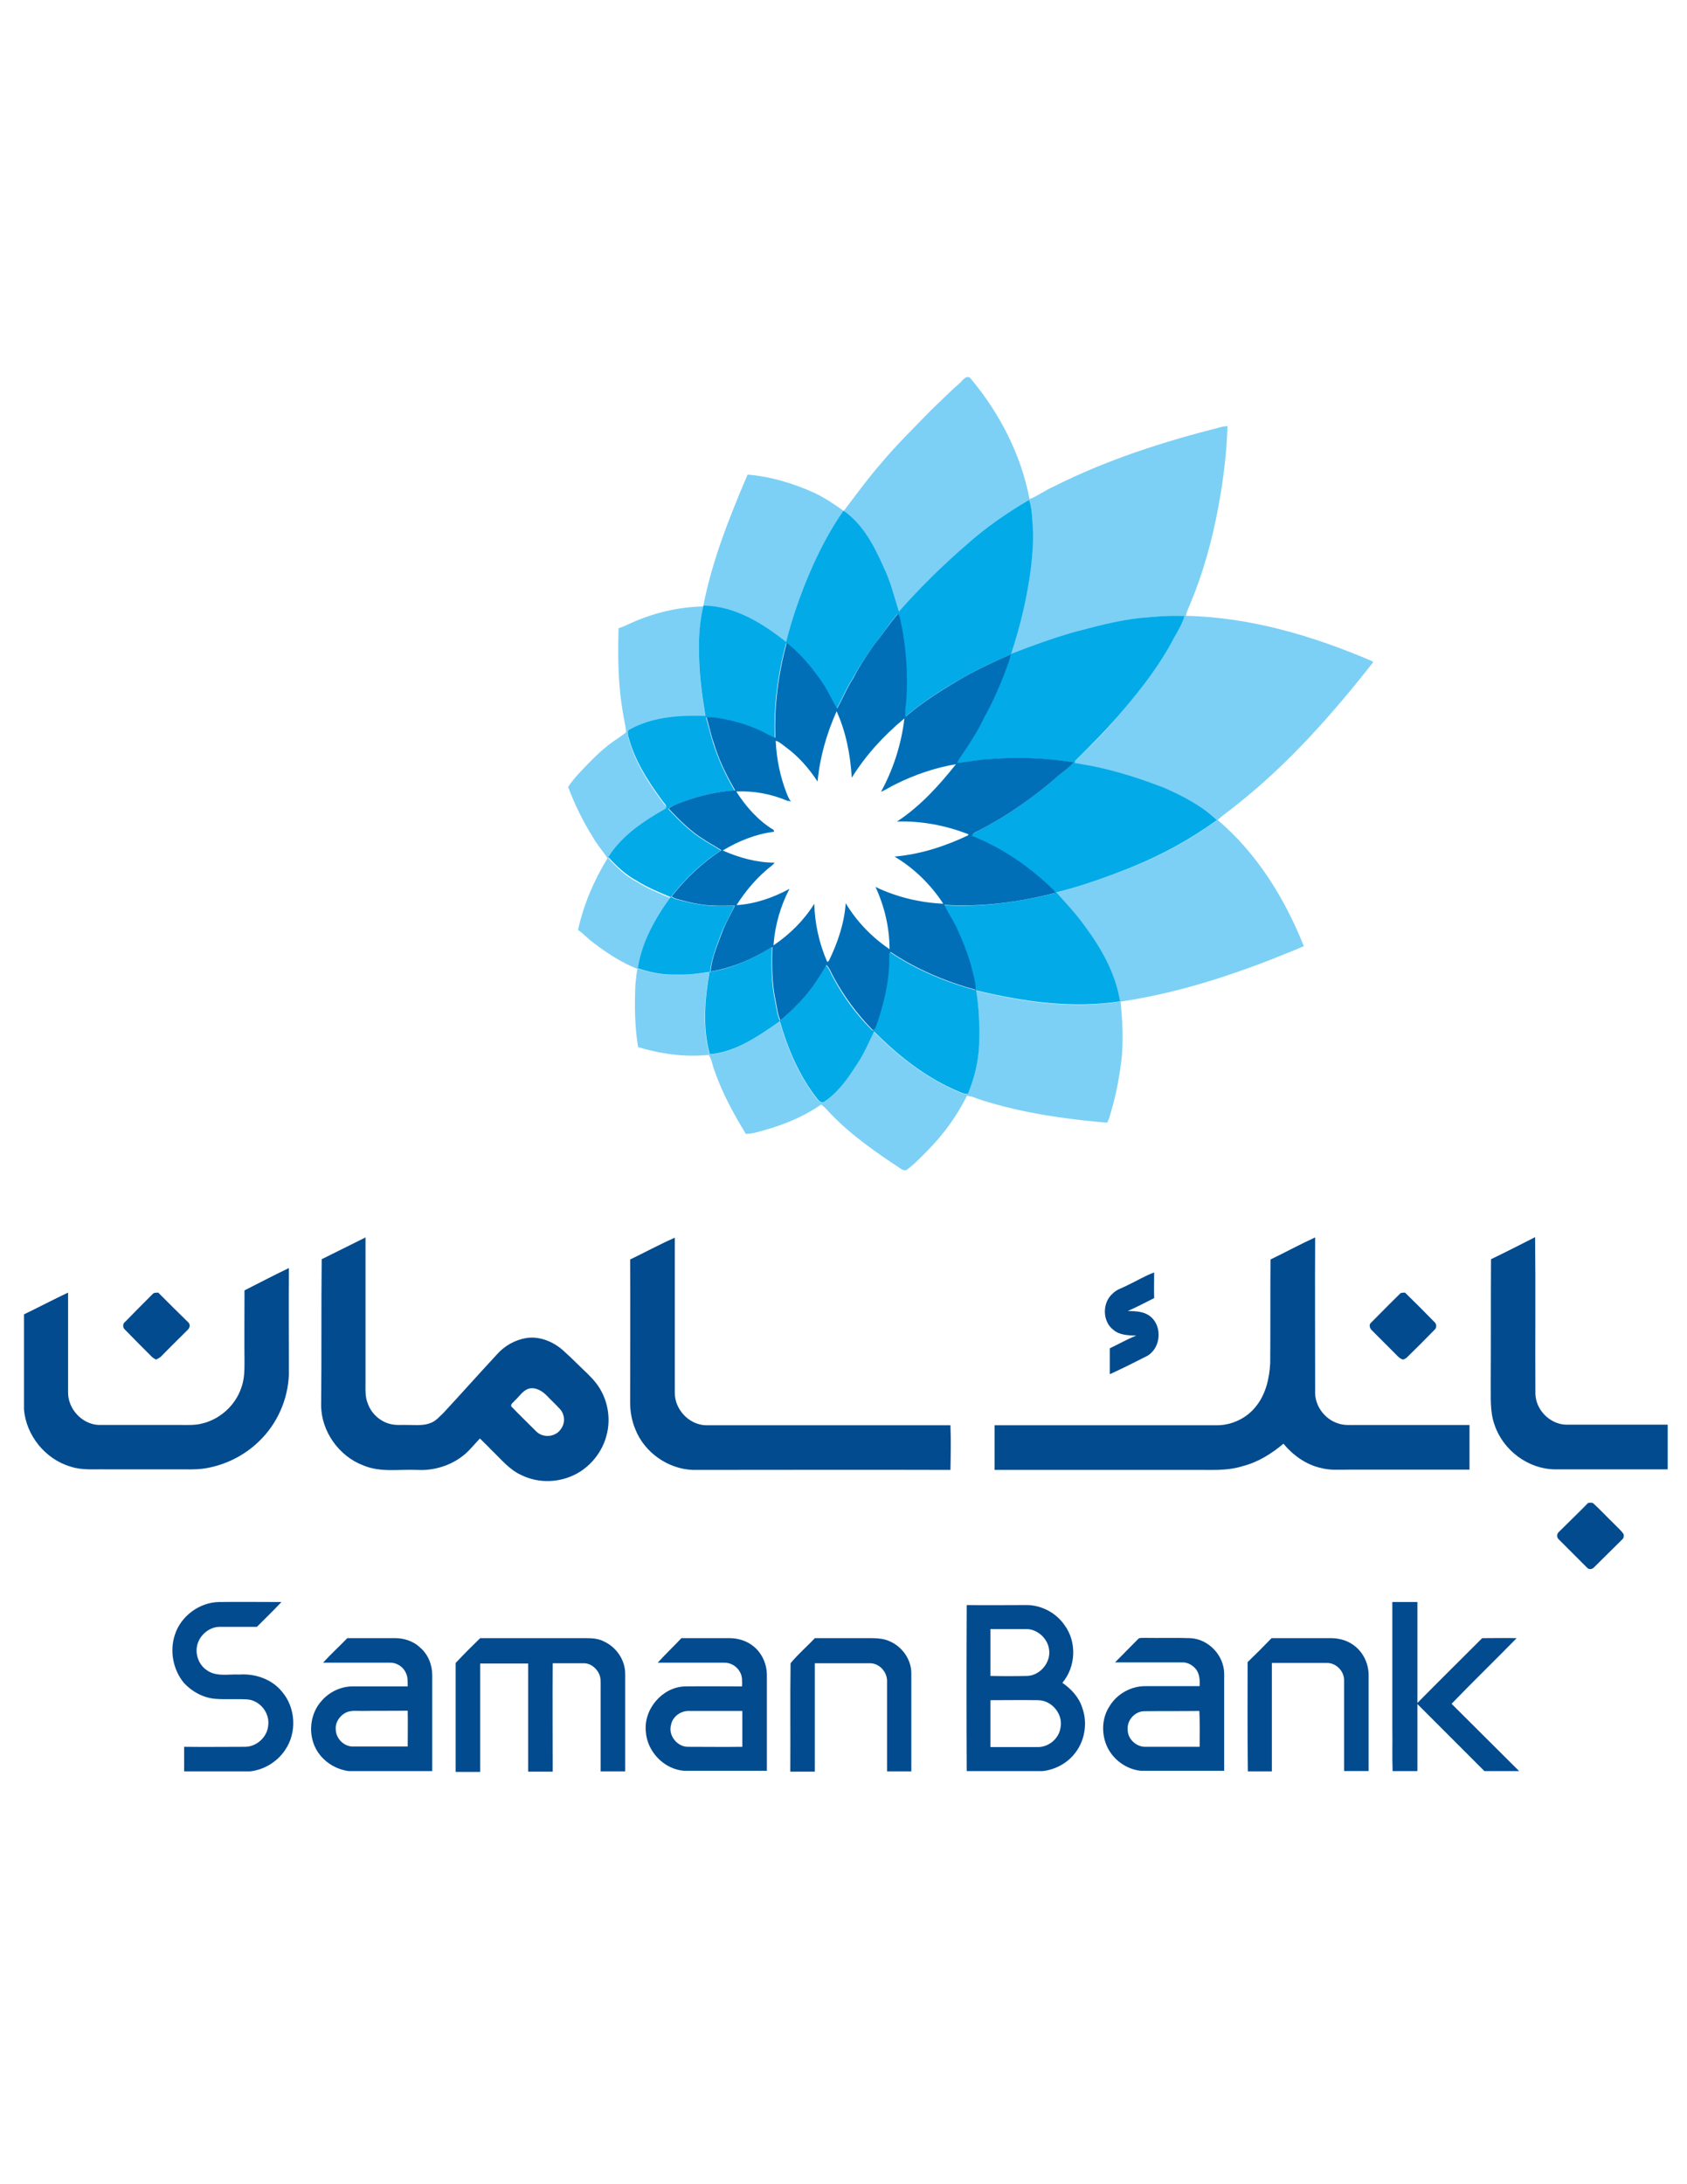 <?xml version="1.0" encoding="utf-8"?>
<!-- Generator: Adobe Illustrator 21.0.2, SVG Export Plug-In . SVG Version: 6.00 Build 0)  -->
<svg version="1.1" id="Layer_1" xmlns="http://www.w3.org/2000/svg" xmlns:xlink="http://www.w3.org/1999/xlink" x="0px" y="0px"
	 viewBox="0 0 612 792" style="enable-background:new 0 0 612 792;" xml:space="preserve">
<style type="text/css">
	.st0{fill:#7CD0F5;}
	.st1{fill:#02AAE8;}
	.st2{fill:#006FB8;}
	.st3{fill:#024B8F;}
</style>
<g>
	<path class="st0" d="M348.4,138.7c0.9-0.9,2.2-2.8,3.6-1.6c10.6,12.6,18.4,27.7,21.5,43.9c3-1.2,5.6-3.2,8.6-4.5
		c19.4-9.8,40.1-16.4,61.1-21.7c0.7-0.2,1.4-0.2,2.1-0.3c-0.3,9.8-1.5,19.6-3.3,29.2c-2.2,11.9-5.4,23.7-10.1,35
		c-0.6,1.5-1.4,3-1.7,4.6c23.4,0.5,46.3,7.3,67.7,16.5c0.1,0.1,0.2,0.3,0.2,0.4c-14.7,18.7-30.6,36.7-49.3,51.5
		c-2.3,1.9-4.8,3.6-7.1,5.6c14.3,12.1,24.4,28.5,31.3,45.8c-21.3,9-43.5,16.7-66.5,20.1c0.7,6.5,1,13,0.5,19.5
		c-0.7,6.7-1.9,13.4-3.8,19.9c-0.5,1.5-0.7,3.2-1.6,4.5c-12.5-1.1-24.9-2.7-37.1-5.8c-3.8-1-7.6-2-11.2-3.4
		c-0.8-0.3-1.7-0.5-2.5-0.6c-3.6,7.3-8.5,14-14.3,19.9c-2.4,2.4-4.8,5-7.6,7c-0.7,0.4-1.5,0-2.1-0.4c-9.1-6-18.2-12.3-25.7-20.2
		c-1-1.1-2-2.2-3.2-3.1c-7.3,5.1-15.8,8.2-24.3,10.3c-1,0.2-2,0.3-3,0.4c-4.4-7.2-8.5-14.7-11.3-22.7c-0.8-1.9-1-4.2-2.2-6
		c-8.6,0.9-17.3-0.3-25.6-2.8c-1.3-7.5-1.3-15.2-1-22.8c0.3-1.9,0.3-3.9,0.8-5.7c4.5,1.4,9.2,2.5,14,2.3c4,0.2,8-0.5,12-1
		c-1.7,9.9-2.6,20.2,0.1,29.9c9.6-0.9,17.7-6.6,25.4-12c2.9,9.9,7,19.7,13.4,27.9c0.6,0.8,1.6,1.9,2.7,1.3
		c4.7-3.2,8.2-7.9,11.3-12.7c2.8-4,4.7-8.5,6.8-12.8c9,9.1,19.5,17.2,31.4,22.1c0.8,0.4,1.7,0.4,2.6,0.6c2.5-5.7,4-11.9,4.1-18.1
		c0.2-6.5,0.1-13.1-1.1-19.5c17,4.1,34.8,6.8,52.2,4c-1.6-10.1-6.7-19.1-12.7-27.2c-3.1-4.4-6.8-8.3-10.4-12.3
		c9.5-2.5,18.8-5.7,27.9-9.4c10.7-4.4,21-9.9,30.3-16.8c-5.4-5.2-12.2-8.7-19-11.7c-10.5-4.1-21.3-7.4-32.5-9c0-0.2,0.1-0.6,0.1-0.8
		c6.2-5.9,12.3-12,17.7-18.7c6.9-8.1,13.4-16.6,18.3-26.1c1.3-2.5,2.8-5,3.7-7.7c-5.4-0.3-10.8,0.1-16.2,0.7
		c-8.2,0.9-16.2,3.1-24.2,5.2c-7.7,2.2-15.1,4.9-22.5,7.8c3.4-10.1,5.7-20.6,7.2-31.2c0.6-5.6,1.1-11.3,0.5-17
		c-0.2-2.5-0.3-5.1-1.2-7.6c-8.1,4.7-16,10.1-22.9,16.4c-8.7,7.5-16.8,15.6-24.2,24.4c-1.7-5.4-3-10.9-5.5-16
		c-3.4-7.7-7.5-15.7-14.6-20.6c-4.9,7.2-9,14.9-12.4,22.9c-3.4,8-6.3,16.2-8.4,24.7c-8.6-6.8-18.6-13.1-30-13.2
		c-1.4,5.9-1.8,11.9-1.6,17.9c0.1,7.4,1.1,14.8,2.3,22.1c-9.3-0.4-19.1,0.2-27.4,4.9c-1,0.4-0.7,1.6-0.6,2.4
		c2.2,8.6,7,16.2,12.3,23.3c0.5,0.9,2,1.8,1.3,3c-7.9,4.5-16,9.7-20.8,17.6c3,3.3,6.2,6.4,10.2,8.5c3.9,2.5,8.2,4.2,12.4,6
		c-5.6,7.6-10.4,16.2-11.9,25.7c-5.9-2.3-11.2-5.8-16.2-9.6c-1.9-1.4-3.5-3.2-5.5-4.6c2-9.2,5.8-18,10.7-26
		c-1.7-2.6-3.8-4.9-5.3-7.6c-3.6-5.7-6.6-11.9-9-18.2c1.3-2.1,3-4,4.7-5.8c3.5-3.7,7.1-7.4,11.2-10.4c1.7-1.2,3.4-2.3,5.1-3.6
		c0-2.2-0.7-4.3-1-6.5c-1.9-10.3-2-20.8-1.7-31.3c1.3-0.4,2.5-0.9,3.7-1.5c8.4-3.9,17.6-6.2,27-6.4c3.2-16.6,9.5-32.3,16.1-47.8
		c8.5,0.7,16.7,3.2,24.4,6.7c3.7,1.8,7.2,4.1,10.5,6.5c4.3-5.7,8.5-11.5,13.2-16.9c5.8-7,12.3-13.3,18.6-19.8
		C341.5,145.2,344.8,141.8,348.4,138.7L348.4,138.7z"/>
	<path class="st1" d="M350.4,197.7c7-6.3,14.8-11.7,22.9-16.4c0.9,2.4,1,5,1.2,7.6c0.6,5.7,0.1,11.4-0.5,17
		c-1.4,10.6-3.8,21-7.2,31.2c7.4-2.9,14.9-5.6,22.5-7.8c8-2.1,16-4.3,24.2-5.2c5.4-0.5,10.8-1,16.2-0.7c-0.8,2.7-2.3,5.2-3.7,7.7
		c-4.9,9.5-11.4,18-18.3,26.1c-5.5,6.6-11.6,12.7-17.7,18.7c0,0.2-0.1,0.6-0.1,0.8c11.2,1.6,22,4.9,32.5,9c6.8,3,13.6,6.5,19,11.7
		c-9.3,6.8-19.6,12.4-30.3,16.8c-9.1,3.7-18.4,7-27.9,9.4c3.6,4,7.3,7.9,10.4,12.3c6,8.1,11.1,17.1,12.7,27.2
		c-17.4,2.7-35.2,0.1-52.2-4c1.1,6.4,1.3,13,1.1,19.5c-0.2,6.3-1.7,12.4-4.1,18.1c-0.9-0.1-1.8-0.2-2.6-0.6
		c-12-4.9-22.4-13-31.4-22.1c-2.1,4.4-4,8.8-6.8,12.8c-3.1,4.8-6.5,9.5-11.3,12.7c-1.1,0.7-2.1-0.5-2.7-1.3
		c-6.4-8.2-10.5-17.9-13.4-27.9c-7.7,5.4-15.8,11.1-25.4,12c-2.7-9.8-1.8-20.1-0.1-29.9c-4,0.6-7.9,1.2-12,1
		c-4.8,0.2-9.5-0.8-14-2.3l0-0.1c1.5-9.5,6.3-18,11.9-25.7c-4.2-1.8-8.5-3.5-12.4-6c-3.9-2.1-7.2-5.2-10.2-8.5
		c4.9-7.9,12.9-13.1,20.8-17.6c0.7-1.2-0.8-2.1-1.3-3c-5.2-7-10.1-14.7-12.3-23.3c-0.1-0.8-0.4-2,0.6-2.4c8.3-4.6,18.1-5.2,27.4-4.9
		c-1.2-7.3-2.2-14.7-2.3-22.1c-0.2-6,0.2-12.1,1.6-17.9c11.3,0.1,21.4,6.4,30,13.2c2.1-8.4,5-16.7,8.4-24.7
		c3.4-8,7.4-15.7,12.4-22.9c7.1,4.9,11.2,12.9,14.6,20.6c2.5,5.1,3.8,10.7,5.5,16C333.6,213.3,341.7,205.2,350.4,197.7 M316.5,234.6
		c-2.5,3.7-5.1,7.5-7.2,11.5c-2.3,3.5-3.8,7.3-5.8,10.9c-2.1-3.5-3.7-7.3-6.2-10.6c-3.5-4.9-7.3-9.6-12.1-13.2
		c-3,11.2-4.6,22.8-4.1,34.4c-0.8-0.3-1.7-0.6-2.4-1c-6.2-3.5-13.2-5.5-20.2-6.4c-0.8-0.1-1.6-0.1-2.4,0c1,3,1.6,6.2,2.6,9.2
		c1.9,6.1,4.6,11.8,7.8,17.3c-6.6,0.3-13,1.9-19.2,4.2c-1.7,0.7-3.5,1.2-4.9,2.4c3.9,4.2,8,8.3,12.9,11.3c2,1.4,4.2,2.4,6.2,3.8
		c-7,4.5-13,10.3-18.1,16.8c0.6,0.3,1.3,0.7,2,0.9c4.5,1.2,9,2.2,13.6,2.4c2.5,0,4.9,0,7.4,0c-1.4,3.3-3.3,6.3-4.6,9.6
		c-1.7,4.6-3.7,9.3-4.2,14.3c6.4-1,12.4-3.4,18.1-6.5c1.4-0.9,2.8-1.8,4.3-2.4c-0.2,6.5-0.2,13.2,1.2,19.6c0.5,2.3,0.7,4.8,1.7,7
		c2-1.6,3.9-3.4,5.6-5.2c4.5-4.3,8-9.5,11.1-14.9c1.3,1.3,1.8,3.1,2.7,4.6c3.7,6.9,8.4,13.3,13.9,18.8c0.7,0.8,1.2-0.5,1.4-1.1
		c2.9-8.5,5.1-17.5,4.8-26.5c0.1-0.1,0.4-0.4,0.5-0.5c9.4,6.3,19.9,10.7,30.8,13.7c0.1-2.3-0.6-4.5-1.1-6.7
		c-1.3-5.7-3.6-11.1-6-16.4c-1.2-2.7-3-5.1-4.2-7.7c13.5,0.9,27.1-1.1,40.2-4.3c-0.2-0.5-0.4-1-0.8-1.3c-8.5-8.2-18.4-15-29.4-19.4
		c0.3-0.9,1.3-1.2,2-1.7c10.8-5.5,20.8-12.6,29.9-20.6c1.7-1.4,3.6-2.6,4.9-4.4c-9.8-1.5-19.8-2.1-29.8-1.2
		c-4.2,0.1-8.2,1.1-12.4,1.4c0.8-1.6,1.9-3,2.9-4.5c2.5-3.8,5-7.7,6.9-11.9c2.8-5,5.1-10.1,7.2-15.4c0.8-2.5,2.1-4.9,2.4-7.5
		c-5.7,2.5-11.5,5.1-16.9,8.2c-7.4,4.2-14.7,8.8-21.2,14.4c-0.2-2,0.1-4,0.3-6c0.6-9.5,0.1-19-2-28.3c-0.2-1.1-0.4-2.2-1-3.1
		C322.5,226.3,319.7,230.6,316.5,234.6L316.5,234.6z"/>
	<path class="st2" d="M316.5,234.6c3.2-4,6-8.2,9.3-12.1c0.6,0.9,0.8,2,1,3.1c2,9.3,2.6,18.8,2,28.3c-0.2,2-0.6,4-0.3,6
		c6.5-5.6,13.8-10.1,21.2-14.4c5.5-3.1,11.2-5.7,16.9-8.2c-0.3,2.6-1.6,5-2.4,7.5c-2.1,5.3-4.4,10.5-7.2,15.4
		c-1.9,4.2-4.4,8.1-6.9,11.9c-1,1.5-2.1,2.9-2.9,4.5c4.2-0.3,8.2-1.3,12.4-1.4c9.9-0.8,19.9-0.3,29.8,1.2c-1.3,1.8-3.2,3-4.9,4.4
		c-9.1,8-19.1,15.1-29.9,20.6c-0.8,0.4-1.7,0.8-2,1.7c11,4.3,20.9,11.2,29.4,19.4c0.4,0.3,0.7,0.8,0.8,1.3
		c-13.1,3.3-26.6,5.2-40.2,4.3c1.2,2.7,2.9,5.1,4.2,7.7c2.4,5.3,4.7,10.7,6,16.4c0.5,2.2,1.3,4.4,1.1,6.7
		c-10.9-3-21.4-7.4-30.8-13.7c-0.1,0.1-0.4,0.4-0.5,0.5c0.3,9.1-1.8,18-4.8,26.5c-0.2,0.5-0.7,1.9-1.4,1.1
		c-5.5-5.6-10.2-12-13.9-18.8c-0.9-1.5-1.4-3.3-2.7-4.6c-3.1,5.4-6.6,10.6-11.1,14.9c-1.8,1.9-3.7,3.6-5.6,5.2c-1-2.2-1.2-4.6-1.7-7
		c-1.4-6.4-1.4-13.1-1.2-19.6c-1.5,0.7-2.9,1.6-4.3,2.4c-5.6,3.1-11.7,5.4-18.1,6.5c0.4-5,2.5-9.7,4.2-14.3c1.2-3.3,3.1-6.4,4.6-9.6
		c-2.5,0-4.9,0.1-7.4,0c-4.6-0.1-9.2-1.2-13.6-2.4c-0.7-0.2-1.3-0.5-2-0.9c5.1-6.5,11.2-12.3,18.1-16.8c-2-1.4-4.2-2.4-6.2-3.8
		c-4.9-3-9-7.1-12.9-11.3c1.4-1.2,3.2-1.7,4.9-2.4c6.2-2.3,12.6-3.8,19.2-4.2c-3.2-5.5-6-11.2-7.8-17.3c-1.1-3-1.6-6.1-2.6-9.2
		c0.8-0.1,1.6-0.1,2.4,0c7,0.9,14,2.9,20.2,6.4c0.8,0.4,1.6,0.8,2.4,1c-0.5-11.6,1.1-23.2,4.1-34.4c4.8,3.7,8.6,8.3,12.1,13.2
		c2.5,3.3,4,7.1,6.2,10.6c2-3.6,3.5-7.4,5.8-10.9C311.5,242,314,238.3,316.5,234.6 M303.5,257.9c-3.6,8.1-6.1,16.7-6.9,25.5
		c-3.1-4.7-6.8-9-11.3-12.3c-1.3-0.9-2.4-2.1-3.9-2.5c0.3,6.5,1.6,13,4,19.1c0.4,1,0.8,2,1.5,2.9c-0.3-0.1-0.9-0.2-1.2-0.2
		c-5.8-2.5-12.3-3.7-18.6-3.4c3.5,5.5,7.9,10.5,13.5,13.9c0.1,0.2,0.2,0.5,0.2,0.7c-6.6,0.8-13,3.4-18.6,6.8
		c5.9,2.6,12.3,4.4,18.8,4.4c-0.2,0.3-0.5,0.6-0.8,0.9c-5.2,4-9.5,9-13,14.5c6.7-0.4,13.3-2.7,19.2-5.9c-3.3,6.3-5.3,13.4-5.8,20.5
		c5.9-4,11-9,14.8-15.1c0.2,7.3,1.8,14.5,4.7,21.1c0.2-0.1,0.5-0.3,0.6-0.4c3.2-6.6,5.6-13.6,6.1-20.9c4,6.7,9.5,12.3,15.9,16.7
		c0-7.8-1.8-15.5-5.1-22.6c7.7,3.7,16.1,5.7,24.6,6.1c-4.5-6.9-10.6-12.9-17.7-17.1c9.3-0.8,18.3-3.7,26.7-7.7
		c0-0.1,0.1-0.3,0.1-0.4c-8.2-3.2-17.1-4.9-25.9-4.6c8.4-5.5,15.2-13,21.4-20.8c-7.7,1.3-15.2,3.9-22.2,7.4c-1.7,0.8-3.2,1.9-5,2.6
		c4.5-8.2,7.4-17.3,8.5-26.6c-7.4,6.1-14,13.3-19.1,21.5C308.5,273.7,306.9,265.4,303.5,257.9L303.5,257.9z"/>
	<path class="st3" d="M116.7,456.6c5.3-2.6,10.6-5.3,15.9-7.9c0,17.5,0,35.1,0,52.6c0,2.6-0.2,5.3,0.9,7.8c1.3,3.6,4.6,6.5,8.3,7.3
		c2.2,0.5,4.4,0.2,6.6,0.3c2.7,0,5.5,0.3,8-0.8c1.8-0.7,3.1-2.3,4.5-3.6c6.5-7,12.8-14.1,19.3-21.1c2.7-3.1,6.5-5.3,10.6-6
		c4.8-0.8,9.7,1.2,13.3,4.3c1.9,1.7,3.7,3.4,5.5,5.2c2.3,2.3,4.7,4.3,6.7,6.9c4.1,5.3,5.5,12.6,3.7,19c-1.5,5.7-5.4,10.7-10.5,13.6
		c-6.2,3.5-14,3.8-20.3,0.7c-4.5-2-7.5-5.9-11-9.2c-1.3-1.4-2.7-2.7-4.1-4.1c-1.1,1.2-2.2,2.4-3.3,3.6c-4.8,5.4-12.2,8.2-19.4,7.8
		c-6.5-0.3-13.3,1-19.5-1.6c-8.9-3.3-15.4-12.4-15.4-21.9C116.7,491.8,116.5,474.2,116.7,456.6 M191.6,503.6
		c-2.1,0.8-3.2,2.8-4.8,4.2c-0.5,0.7-1.7,1.3-1.3,2.2c3,3.1,6.1,6.1,9.2,9.2c2.6,2.4,7.1,1.8,8.9-1.2c1.5-2.1,1.3-5.1-0.4-7
		c-1.6-1.8-3.4-3.4-5-5.1C196.6,504.3,194.1,502.8,191.6,503.6 M228.6,456.7c5.4-2.6,10.7-5.5,16.2-7.9c0,18.7,0,37.4,0,56.1
		c-0.1,6.1,5.1,11.7,11.2,11.9c29.6,0,59.2,0,88.8,0c0.2,5.4,0.1,10.8,0,16.2c-31.1-0.1-62.3,0-93.4,0c-9-0.3-17.6-6.3-20.9-14.7
		c-1.3-3.1-1.9-6.4-1.9-9.8C228.6,491.2,228.7,473.9,228.6,456.7 M460.9,456.7c5.4-2.6,10.7-5.5,16.2-8c-0.1,18.5,0,37.1,0,55.6
		c-0.3,5.2,3.3,10.2,8.2,11.8c2.2,0.8,4.5,0.6,6.7,0.6c13.7,0,27.4,0,41.1,0c0,5.4,0,10.8,0,16.2c-14.6,0-29.1,0-43.7,0
		c-3.4,0-6.9,0.3-10.2-0.6c-5.4-1.2-10.1-4.6-13.6-8.8c-4.3,3.6-9.2,6.7-14.7,8.1c-5.9,1.9-12.1,1.3-18.1,1.4c-24,0-48,0-72,0
		c0-5.4,0-10.8,0-16.2c27,0,54,0,81,0c5.3-0.1,10.5-2.6,13.8-6.8c3.6-4.4,4.9-10.2,5.2-15.7C460.9,481.7,460.8,469.2,460.9,456.7
		 M540.9,456.6c5.4-2.6,10.7-5.3,16-8c0.2,18.9,0,37.8,0.1,56.7c0.1,5.9,5.2,11.1,11.1,11.3c12.3,0,24.6,0,36.9,0v16.2
		c-13.6,0-27.3,0-40.9,0c-9.7-0.1-18.8-6.9-21.9-16.1c-1.8-4.9-1.3-10.3-1.4-15.4C540.9,486.4,540.8,471.5,540.9,456.6 M88.7,467.9
		c5.3-2.7,10.7-5.5,16.1-8.1c-0.1,12.8,0,25.7,0,38.5c-0.3,9.1-4.2,17.9-10.7,24.2c-5.6,5.5-13,9.1-20.8,10.1
		c-2.7,0.3-5.4,0.2-8,0.2c-8.9,0-17.9,0-26.8,0c-4.3-0.1-8.7,0.4-12.9-1c-9.2-2.7-16.1-11.3-16.9-20.7v-34.5
		c5.4-2.6,10.7-5.4,16-7.9c0,12,0,24.1,0,36.1c-0.1,6.1,5.1,11.7,11.2,11.9c10.1,0,20.2,0,30.3,0c2.2,0,4.4,0.1,6.6-0.4
		c6.7-1.4,12.5-6.5,14.7-13c1.1-2.9,1.2-6,1.2-9.1C88.6,485.4,88.7,476.7,88.7,467.9 M409.1,466c3.2-1.5,6.3-3.4,9.6-4.6
		c0,3.1-0.1,6.2,0,9.3c-3.2,1.6-6.4,3.3-9.6,4.7c2.9,0,6.2,0.1,8.5,2.2c4.2,3.7,3.4,11.4-1.5,14.1c-4.5,2.3-8.9,4.5-13.5,6.6
		c0-3.1,0-6.3,0-9.4c3.2-1.5,6.3-3.3,9.6-4.6c-2.8-0.1-6-0.1-8.3-2.1c-4-3-4.1-9.8-0.3-13.1C405.1,467.5,407.3,467,409.1,466
		 M55.4,469.2c0.5-0.6,1.3-0.4,2-0.5c3.6,3.6,7.2,7.2,10.9,10.8c0.9,0.8,0.5,2.1-0.3,2.8c-3.1,3.1-6.3,6.2-9.4,9.4
		c-0.5,0.6-1.3,0.9-2,1.3c-0.7-0.4-1.4-0.8-1.9-1.4c-3.1-3.1-6.2-6.2-9.3-9.4c-0.9-0.7-1-2.2,0-2.9C48.6,476,52,472.6,55.4,469.2
		 M507.8,469.2c0.4-0.6,1.2-0.4,1.9-0.5c3.6,3.5,7.2,7.1,10.7,10.7c0.9,0.8,0.8,2.2-0.1,2.9c-3.3,3.4-6.7,6.8-10.1,10.1
		c-0.3,0.2-0.9,0.5-1.2,0.6c-1.5-0.4-2.4-1.8-3.5-2.8c-2.6-2.6-5.2-5.2-7.8-7.8c-0.8-0.7-1.2-2.1-0.3-2.8
		C500.9,476.1,504.3,472.6,507.8,469.2 M576.1,545c0.7-0.1,1.5-0.3,2.1,0.3c2.6,2.4,5.1,5.1,7.6,7.5c1.1,1.2,2.3,2.1,3.2,3.5
		c0.2,0.8,0,1.6-0.7,2.1c-3.4,3.3-6.7,6.7-10.1,10c-0.7,0.7-1.8,0.8-2.5,0c-3.4-3.4-6.7-6.7-10.1-10.1c-0.8-0.6-1-1.9-0.2-2.7
		C568.9,552.1,572.6,548.6,576.1,545 M63.4,592.9c2.1-6.8,8.8-11.8,15.9-12c7.6-0.1,15.2,0,22.8,0c-2.9,3.1-5.9,6-8.9,9
		c-4.5,0-9,0-13.5,0c-3.3,0-6.4,2.3-7.7,5.3c-1.6,3.6-0.3,8.2,3,10.4c3.4,2.5,7.9,1.4,11.8,1.6c5.7-0.4,11.7,1.6,15.4,6.1
		c5.1,5.8,5.6,15,1.2,21.3c-2.8,4.2-7.5,7.1-12.6,7.7h-24c0-3,0-5.9,0-8.9c7.3,0.1,14.6,0,21.9,0c4.3,0.1,8.3-3.5,8.6-7.8
		c0.6-4.6-3.1-9.1-7.7-9.4c-3.9-0.2-7.7,0.1-11.6-0.2c-4.3-0.4-8.4-2.6-11.3-5.8C62.8,605.5,61.5,598.7,63.4,592.9 M505.1,626.5
		c0-15.2,0-30.4,0-45.6c3,0,6,0,9.1,0c0,12.2,0,24.4,0,36.6c7.8-7.9,15.7-15.7,23.5-23.5c4.2,0,8.3-0.1,12.5,0
		c-7.8,8-15.8,15.7-23.6,23.8c8.2,8.1,16.3,16.3,24.5,24.4h-12.6c-8.1-8.1-16.2-16.2-24.3-24.3c0,8.1,0,16.2,0,24.3h-9
		C505,637,505.2,631.8,505.1,626.5 M350.7,642.2c-0.1-20.1-0.1-40.2,0-60.2c7.3,0.1,14.7,0,22,0c5.3,0.1,10.5,2.9,13.5,7.3
		c4.5,6.1,4.1,15.1-0.8,20.9c3.2,2.2,6,5.2,7.2,9c2.1,5.7,0.9,12.5-3.1,17.1c-2.8,3.3-6.9,5.4-11.2,5.9H350.7 M359.3,590.7
		c0,5.7,0,11.3,0,17c4.5,0.1,8.9,0.1,13.4,0c4.6-0.2,8.5-4.8,7.9-9.4c-0.4-4.1-4.2-7.6-8.3-7.6C367.9,590.7,363.6,590.7,359.3,590.7
		 M359.3,616.5c0,5.7,0,11.3,0,17c5.8,0,11.6,0,17.4,0c3.9-0.1,7.4-3.1,8-6.9c1.1-4.9-3-10-8-10.1
		C370.9,616.4,365.1,616.5,359.3,616.5 M126,594c5.7,0,11.3,0,16.9,0c3.4-0.1,7,1,9.5,3.4c2.9,2.5,4.4,6.2,4.4,10
		c0,11.6,0,23.2,0,34.8h-30.3c-4-0.5-7.8-2.6-10.3-5.7c-4.7-5.6-4.4-14.6,0.6-19.9c2.8-3.2,7.1-5.2,11.4-5.1c6.6,0,13.1,0,19.7,0
		c0-1.7,0.1-3.4-0.7-5c-1-2.2-3.4-3.7-5.8-3.6c-8.1,0-16.2,0-24.2,0C120,599.8,123.1,597,126,594 M126.2,620.7
		c-2.6,0.9-4.6,3.6-4.4,6.3c0,3.4,3,6.4,6.4,6.3c6.6,0,13.1,0,19.7,0c0-4.3,0.1-8.7,0-13c-5.5,0.1-11.1,0-16.6,0.1
		C129.6,620.4,127.9,620.2,126.2,620.7 M174.2,594c12.8,0,25.7,0,38.5,0c2.3,0,4.6,0.2,6.6,1.3c4.4,2.1,7.5,6.7,7.5,11.6
		c0,11.8,0,23.6,0,35.4h-8.9c0-10.1,0-20.2,0-30.3c0-1.8,0.2-3.8-0.8-5.5c-1.1-2-3.2-3.5-5.5-3.4c-3.7,0-7.4,0-11.1,0
		c-0.1,13.1,0,26.2,0,39.3h-8.9c0-13.1,0-26.2,0-39.2c-5.8,0-11.6,0-17.4,0c0,13.1,0,26.2,0,39.3h-8.9c0-13.2,0-26.3,0-39.5
		C168.3,599.8,171.2,596.9,174.2,594 M247.2,594c5.8,0,11.6,0,17.4,0c3.2,0,6.4,1,8.8,3c3.2,2.6,4.9,6.7,4.8,10.8
		c0,11.4,0,22.9,0,34.3h-30.1c-7.2-0.6-13.3-6.9-13.8-14.1c-0.9-8.2,5.9-16.2,14.1-16.5c6.9-0.1,13.9,0,20.8,0
		c0-1.7,0.2-3.5-0.7-5.1c-1.1-2.2-3.5-3.6-5.9-3.5c-8,0-16,0-24,0C241.4,599.8,244.4,597,247.2,594 M243.4,625.6
		c-1,3.7,2.3,7.8,6.1,7.8c6.6,0,13.2,0.1,19.8,0c0-4.3,0-8.6,0-13c-6.4,0-12.9,0-19.3,0C246.9,620.3,243.9,622.5,243.4,625.6
		 M295.6,594c6.2,0,12.3,0,18.5,0c3,0,6.1-0.1,8.8,1.2c4.5,2,7.8,6.7,7.7,11.7c0,11.8,0,23.6,0,35.4h-8.8c0-10.9,0-21.9,0-32.8
		c0-3.3-2.8-6.4-6.2-6.4c-6.7,0-13.3,0-20,0c0,13.1,0,26.2,0,39.3h-8.9c0.1-13.1-0.1-26.2,0.1-39.3C289.6,599.7,292.8,597,295.6,594
		 M412.8,594.4c0.6-0.7,1.5-0.4,2.3-0.5c5.6,0.1,11.1-0.1,16.7,0.1c6.6,0.3,12.2,6.2,12.3,12.8c0,11.8,0,23.6,0,35.3h-30.2
		c-5.1-0.5-9.8-3.8-12.1-8.4c-2.3-4.7-2.2-10.6,0.7-15c2.7-4.5,7.9-7.4,13.2-7.3c6.5,0,13,0,19.5,0c0.1-2.1,0-4.4-1.3-6.1
		c-1.2-1.5-3.1-2.6-5-2.5c-8.1,0-16.3,0-24.4,0C407.2,600.1,410,597.2,412.8,594.4 M409.1,627.1c-0.1,3.4,3.1,6.4,6.5,6.3
		c6.5,0,13,0,19.6,0c0-4.3,0.1-8.7-0.1-13c-6.7,0.1-13.3,0-20,0.1C411.8,620.5,408.8,623.7,409.1,627.1 M461.3,594
		c7.2,0,14.3,0,21.5,0c3.3,0,6.6,1,9.1,3.2c2.9,2.5,4.6,6.3,4.6,10.2c0,11.6,0,23.2,0,34.8h-8.9c0-10.9,0-21.9,0-32.8
		c0.1-3.4-2.9-6.5-6.3-6.4c-6.6,0-13.3,0-19.9,0c0,13.1,0,26.2,0,39.3h-8.7c-0.2-13.2-0.1-26.4-0.1-39.6
		C455.6,599.8,458.5,596.9,461.3,594L461.3,594z"/>
</g>
</svg>
